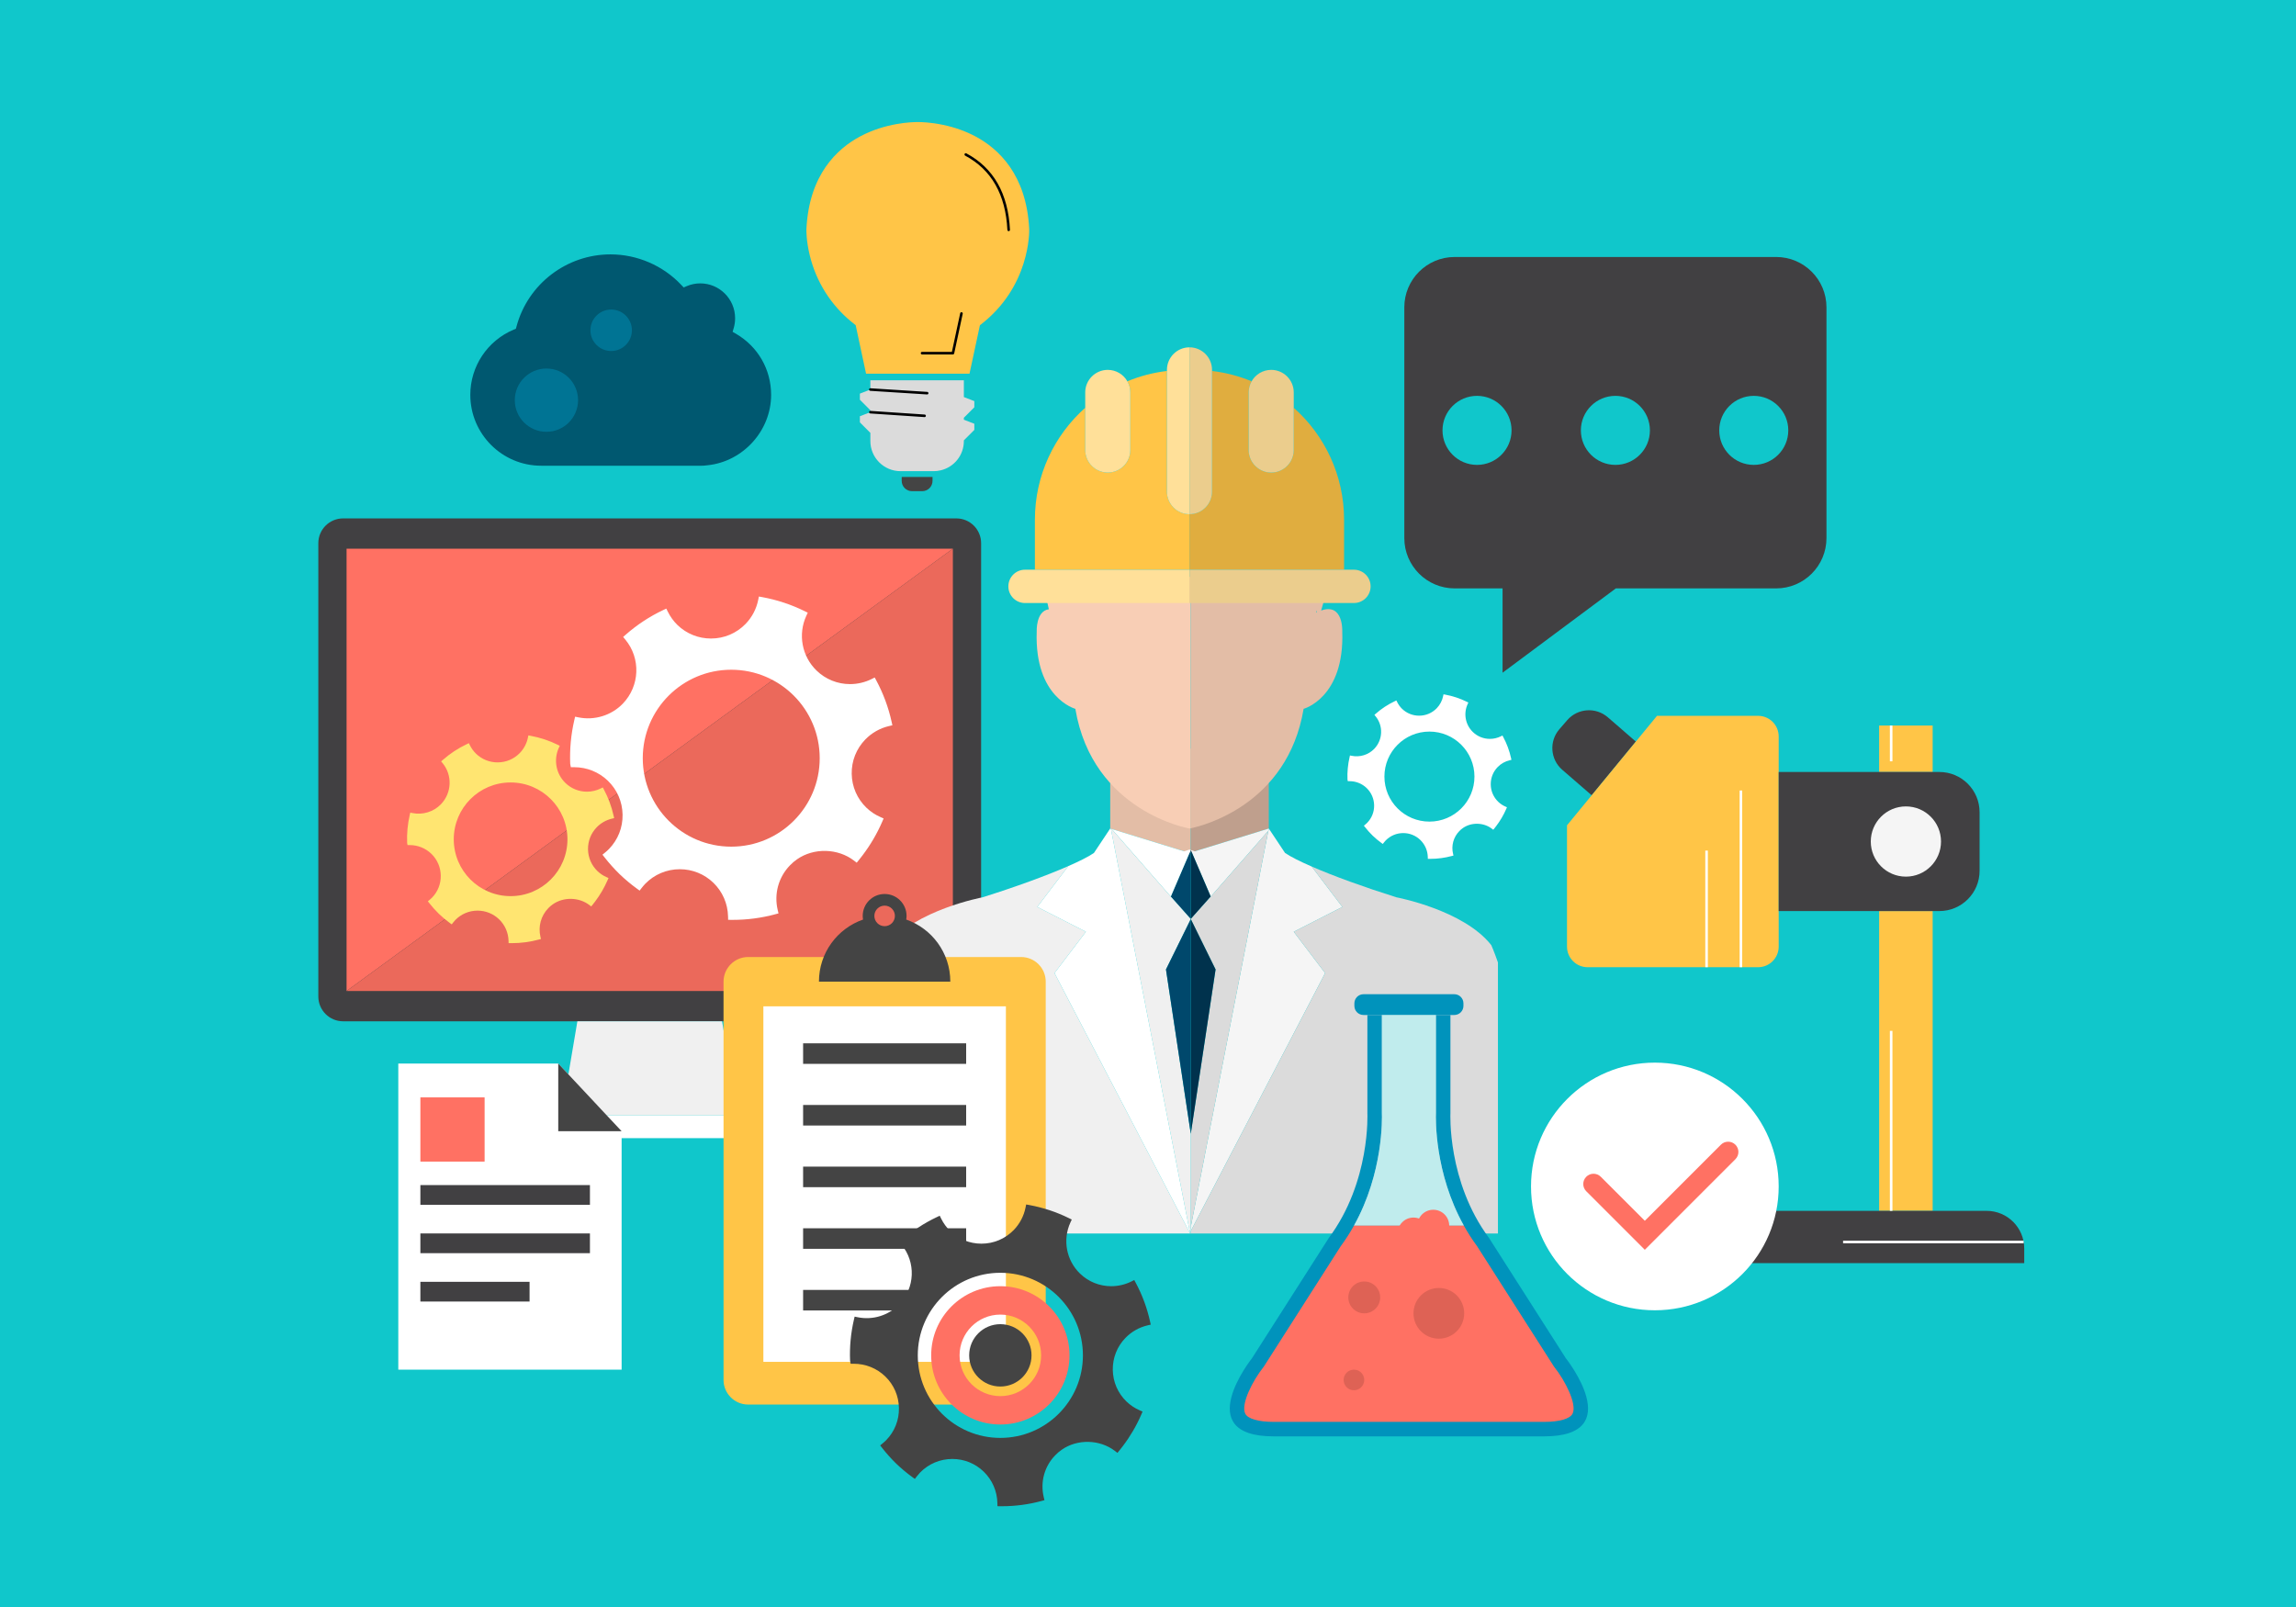 <?xml version="1.0" encoding="utf-8"?>
<!-- Generator: Adobe Illustrator 16.0.0, SVG Export Plug-In . SVG Version: 6.00 Build 0)  -->
<!DOCTYPE svg PUBLIC "-//W3C//DTD SVG 1.1//EN" "http://www.w3.org/Graphics/SVG/1.1/DTD/svg11.dtd">
<svg version="1.1" id="Layer_1" xmlns="http://www.w3.org/2000/svg" xmlns:xlink="http://www.w3.org/1999/xlink" x="0px" y="0px"
	 width="1400px" height="980px" viewBox="0 0 1400 980" enable-background="new 0 0 1400 980" xml:space="preserve">
<rect x="0" y="0" width="1400" height="980" fill="#808080" stroke="none"/>
<g>
	<g>
		<g>
			<rect fill="#10C7CB" width="1399.994" height="980"/>
		</g>
	</g>
	<g>
		<path fill="#414042" d="M598.246,607.696c0,8.353-6.771,15.124-15.123,15.124H209.222c-8.353,0-15.123-6.771-15.123-15.124
			V331.262c0-8.354,6.771-15.125,15.123-15.125h373.901c8.353,0,15.123,6.771,15.123,15.125V607.696z"/>
	</g>
	<g>
		<g>
			<polygon fill="#FF7163" points="211.323,334.622 211.323,604.336 581.022,334.622 			"/>
		</g>
		<g>
			<polygon fill="#EB695B" points="211.323,604.336 581.022,604.336 581.022,334.622 			"/>
		</g>
	</g>
	<g>
		<polygon fill="#F0F0F0" points="449.99,680.215 342.354,680.215 352.06,622.82 440.285,622.82 		"/>
	</g>
	<g>
		<rect x="320.867" y="680.215" fill="#FFFFFF" width="150.61" height="13.864"/>
	</g>
	<g>
		<g>
			<g>
				<g>
					<polygon fill="#E3BDA6" points="725.302,456.297 676.958,477.596 676.958,505.257 725.302,520.155 726.084,519.917 
						726.084,456.64 					"/>
				</g>
			</g>
			<g>
				<g>
					<polygon fill="#BF9F8D" points="773.648,477.596 726.084,456.64 726.084,519.917 773.648,505.257 					"/>
				</g>
			</g>
		</g>
		<g>
			<g>
				<g>
					<path fill="none" d="M802.585,373.623c0.117-0.062,0.226-0.108,0.342-0.164c-0.03-0.443-0.063-0.905-0.101-1.386
						C802.677,373.076,802.585,373.623,802.585,373.623z"/>
				</g>
			</g>
			<g>
				<g>
					<path fill="#F8CEB5" d="M636.247,351.732c0.672,7.504,1.944,14.264,3.295,19.814c-7.986,1.073-7.398,13.602-7.398,13.602
						c-1.443,40.4,23.557,47.122,23.557,47.122c10.579,62.959,69.602,72.987,69.602,72.987s0.278-0.045,0.782-0.149V351.732H636.247
						z"/>
				</g>
			</g>
			<g>
				<g>
					<path fill="#E3BDA6" d="M818.448,385.148c0,0,0.839-17.694-12.869-12.837c2.173-7.251,3.801-14.097,4.977-20.579h-84.472
						v153.375c6.966-1.441,58.938-14.124,68.805-72.837C794.889,432.27,819.892,425.548,818.448,385.148z M802.585,373.623
						c0,0,0.092-0.547,0.241-1.549c0.038,0.481,0.07,0.943,0.101,1.386C802.811,373.515,802.702,373.561,802.585,373.623z"/>
				</g>
			</g>
		</g>
		<g>
			<g>
				<path fill="#E0AD3F" d="M725.304,313.572v33.856h94.25v-30.464c0-27.169-11.866-51.556-30.688-68.299v25.777
					c0,7.591-6.153,13.741-13.742,13.741s-13.743-6.15-13.743-13.741v-35.138c0-2.464,0.657-4.775,1.796-6.778
					c-7.586-3.148-15.685-5.291-24.138-6.298v73.599C739.039,307.418,732.89,313.565,725.304,313.572z"/>
			</g>
		</g>
		<g>
			<g>
				<path fill="#FFC547" d="M725.304,313.572c-0.002,0-0.008,0-0.008,0c-7.591,0-13.743-6.154-13.743-13.744v-73.599
					c-8.453,1.007-16.555,3.149-24.138,6.298c1.139,2.003,1.796,4.314,1.796,6.778v35.138c0,7.591-6.151,13.741-13.74,13.741
					c-7.591,0-13.744-6.15-13.744-13.741v-25.78c-18.822,16.743-30.691,41.13-30.691,68.302v30.464h94.268V313.572z"/>
			</g>
		</g>
		<g>
			<g>
				<path fill="#FFE099" d="M631.036,347.429h-6.028c-5.61,0-10.154,4.548-10.154,10.164c0,5.608,4.544,10.149,10.154,10.149
					h100.296v-20.313H631.036z"/>
			</g>
		</g>
		<g>
			<g>
				<path fill="#EBCD8D" d="M825.582,347.429h-6.028h-94.25v20.313h100.278c5.609,0,10.158-4.542,10.158-10.149
					C835.74,351.977,831.191,347.429,825.582,347.429z"/>
			</g>
		</g>
		<g>
			<g>
				<path fill="#EBCD8D" d="M725.304,211.817v13.743v88.012c7.586-0.007,13.735-6.154,13.735-13.744v-73.599v-0.669
					C739.039,217.974,732.89,211.82,725.304,211.817z"/>
			</g>
		</g>
		<g>
			<g>
				<path fill="#FFE099" d="M725.296,211.817c-7.591,0-13.743,6.153-13.743,13.743v0.669v73.599c0,7.59,6.152,13.744,13.743,13.744
					c0,0,0.006,0,0.008,0V225.56v-13.743C725.302,211.817,725.296,211.817,725.296,211.817z"/>
			</g>
		</g>
		<g>
			<g>
				<path fill="#EBCD8D" d="M775.124,225.56c-5.122,0-9.583,2.813-11.947,6.967c-1.139,2.003-1.796,4.314-1.796,6.778v35.138
					c0,7.591,6.154,13.741,13.743,13.741s13.742-6.15,13.742-13.741v-25.777v-9.361C788.866,231.718,782.713,225.56,775.124,225.56z
					"/>
			</g>
		</g>
		<g>
			<g>
				<path fill="#FFE099" d="M687.415,232.527c-2.362-4.154-6.822-6.967-11.944-6.967c-7.591,0-13.744,6.158-13.744,13.745v9.358
					v25.78c0,7.591,6.153,13.741,13.744,13.741c7.589,0,13.74-6.15,13.74-13.741v-35.138
					C689.211,236.841,688.554,234.53,687.415,232.527z"/>
			</g>
		</g>
		<g>
			<polygon fill="none" points="726.084,518.358 726.084,518.358 726.084,518.358 			"/>
		</g>
		<g>
			<polygon fill="#FFFFFF" points="774.049,505.859 773.648,505.257 773.38,506.623 			"/>
		</g>
		<g>
			<polygon fill="#F5F5F5" points="773.38,506.623 773.648,505.257 728.509,519.168 726.084,518.358 738.266,546.783 			"/>
		</g>
		<g>
			<polygon fill="#00324D" points="738.266,546.783 726.084,518.358 726.084,560.488 			"/>
		</g>
		<g>
			<polygon fill="#00486C" points="726.084,560.488 726.084,560.488 726.084,518.358 713.9,546.783 			"/>
		</g>
		<g>
			<polygon fill="#FFFFFF" points="726.084,518.358 725.302,518.096 722.096,519.166 677.826,505.524 713.9,546.783 			"/>
		</g>
		<g>
			<polygon fill="#FFFFFF" points="725.409,751.685 725.494,751.85 725.581,751.685 725.494,751.242 			"/>
		</g>
		<g>
			<path fill="#F5F5F5" d="M726.084,750.72l81.922-157.305l-19.14-25.206l29.642-15.126l-18.689-24.635
				c-7.261-3.157-12.916-6.008-16.258-8.293l-9.512-14.296l-0.669,0.764l-47.296,241.611V750.72z"/>
		</g>
		<g>
			<polygon fill="#FFFFFF" points="725.494,751.242 725.581,751.685 726.084,750.72 726.084,748.234 			"/>
		</g>
		<g>
			<polygon fill="#E6E6E6" points="725.581,751.685 725.686,752.217 726.084,752.217 726.084,750.72 			"/>
		</g>
		<g>
			<path fill="#DBDBDB" d="M909.316,576.369c-16.867-21.464-57.764-29.137-57.764-29.137c-19.837-6.236-38.475-13.021-51.734-18.784
				l18.689,24.635l-29.642,15.126l19.14,25.206L726.084,750.72v1.497h187.294v-97.271v-30.44v-37.571
				C910.96,579.998,909.316,576.369,909.316,576.369z"/>
		</g>
		<g>
			<polygon fill="#FFFFFF" points="725.409,751.685 725.304,752.217 725.494,751.85 			"/>
		</g>
		<g>
			<polygon fill="#DBDBDB" points="726.084,560.488 726.084,560.489 741.207,591.209 726.084,691.402 726.084,748.234 
				773.38,506.623 738.266,546.783 			"/>
		</g>
		<g>
			<polygon fill="#E6E6E6" points="726.084,560.488 726.084,560.488 726.084,560.489 			"/>
		</g>
		<g>
			<polygon fill="#F0F0F0" points="726.084,748.234 726.084,691.402 726.084,691.407 710.959,591.209 726.084,560.488 
				713.9,546.783 677.826,505.524 677.364,505.382 725.494,751.242 			"/>
		</g>
		<g>
			<polygon fill="#FFFFFF" points="725.494,751.85 725.686,752.217 725.581,751.685 			"/>
		</g>
		<g>
			<polygon fill="#FFFFFF" points="725.304,752.217 725.686,752.217 725.494,751.85 			"/>
		</g>
		<g>
			<path fill="#F0F0F0" d="M642.983,593.415l19.139-25.206l-29.641-15.126l18.884-24.891c-13.295,5.819-32.193,12.713-52.321,19.04
				c0,0-40.88,7.673-57.753,29.137c0,0-0.965,0.8-2.501,3.323v44.813v30.44v97.271h186.514l0.105-0.532L642.983,593.415z"/>
		</g>
		<g>
			<path fill="#FFFFFF" d="M662.122,568.209l-19.139,25.206l82.426,158.27l0.085-0.442l-48.13-245.86l-0.406-0.125l-9.921,14.898
				c-3.257,2.225-8.693,4.982-15.673,8.037l-18.884,24.891L662.122,568.209z"/>
		</g>
		<g>
			<polygon fill="#00324D" points="726.084,560.489 726.084,691.402 741.207,591.209 			"/>
		</g>
		<g>
			<polygon fill="#00486C" points="726.084,560.488 710.959,591.209 726.084,691.407 726.084,691.402 726.084,560.489 			"/>
		</g>
	</g>
	<g>
		<path fill="#FFFFFF" d="M542.112,442.767l2.027-0.475l-0.45-2.039c-1.956-8.866-5.111-17.369-9.359-25.289l-0.971-1.802
			l-1.835,0.917c-4.068,2.033-8.632,3.11-13.199,3.11c-7.653,0-14.906-2.929-20.416-8.258c-8.958-8.663-11.466-22.097-6.239-33.432
			l0.861-1.87l-1.851-0.909c-8.193-4.04-16.908-6.926-25.903-8.572l-2.043-0.366l-0.408,2.032c-1.104,5.5-3.752,10.557-7.658,14.621
			c-5.593,5.776-13.107,8.958-21.158,8.958c-7.668,0-14.931-2.937-20.434-8.25c-2.423-2.384-4.401-5.12-5.88-8.129l-0.924-1.875
			l-1.874,0.885c-8.263,3.898-15.96,8.956-22.894,15.048l-1.545,1.358l1.313,1.575c9.543,11.501,8.884,28.316-1.525,39.122
			c-6.956,7.181-17.228,10.343-27.063,8.339l-2.016-0.409l-0.461,1.998c-2.046,8.803-2.886,17.808-2.514,26.784l0.382,2.024h2.029
			c7.722,0,15.028,2.934,20.561,8.269c5.644,5.468,8.821,12.806,8.953,20.664c0.136,7.868-2.805,15.296-8.271,20.935
			c-0.77,0.798-1.59,1.512-2.405,2.183l-1.585,1.311l1.271,1.618c2.824,3.604,5.902,7.047,9.176,10.25
			c3.387,3.242,6.83,6.121,10.548,8.822l1.661,1.198l1.252-1.619c0.651-0.84,1.35-1.668,2.092-2.453
			c5.604-5.777,13.12-8.961,21.161-8.961c7.667,0,14.94,2.932,20.455,8.253c5.604,5.427,8.783,12.726,8.957,20.558l0.046,2.05
			l2.895,0.021c8.764,0,17.455-1.153,25.849-3.424l1.982-0.533l-0.479-1.991c-2.35-9.85,0.431-20.057,7.468-27.31
			c1.301-1.362,2.787-2.622,4.404-3.741c10.184-7.054,24.793-6.699,34.662,0.891l1.628,1.243l1.295-1.585
			c0.79-0.976,1.559-1.968,2.31-2.964c4.81-6.345,8.841-13.236,11.97-20.497l0.835-1.932l-1.924-0.843
			c-3.17-1.379-6.05-3.298-8.568-5.712c-5.651-5.461-8.833-12.792-8.968-20.649c-0.128-7.858,2.808-15.297,8.266-20.935
			C531.573,446.892,536.587,444.051,542.112,442.767z M445.874,516.317c-29.791,0-53.944-24.153-53.944-53.945
			c0-29.793,24.153-53.947,53.944-53.947c29.794,0,53.948,24.153,53.948,53.947C499.821,492.164,475.668,516.317,445.874,516.317z"
			/>
	</g>
	<g>
		<path fill="#FFE571" d="M364.309,531.226c-3.631-3.508-5.677-8.218-5.763-13.267c-0.083-5.05,1.805-9.829,5.311-13.453
			c2.553-2.625,5.775-4.451,9.324-5.277l1.304-0.303l-0.29-1.311c-1.255-5.697-3.283-11.16-6.013-16.251l-0.626-1.157l-1.176,0.589
			c-2.614,1.306-5.549,1.998-8.482,1.998c-4.918,0-9.576-1.88-13.12-5.306c-5.755-5.566-7.366-14.2-4.005-21.483l0.551-1.201
			l-1.188-0.585c-5.263-2.594-10.867-4.447-16.646-5.505l-1.312-0.237l-0.263,1.306c-0.711,3.535-2.411,6.783-4.918,9.395
			c-3.598,3.71-8.423,5.756-13.596,5.756c-4.928,0-9.596-1.885-13.13-5.299c-1.559-1.532-2.827-3.291-3.779-5.224l-0.593-1.206
			l-1.203,0.57c-5.311,2.504-10.255,5.753-14.71,9.668l-0.993,0.871l0.843,1.014c6.129,7.39,5.707,18.192-0.98,25.138
			c-4.469,4.612-11.069,6.646-17.387,5.358l-1.296-0.263l-0.296,1.281c-1.314,5.659-1.854,11.444-1.616,17.213l0.245,1.3h1.307
			c4.961,0,9.656,1.886,13.209,5.312c3.626,3.514,5.667,8.228,5.752,13.275c0.088,5.058-1.802,9.831-5.314,13.453
			c-0.495,0.513-1.023,0.972-1.545,1.401l-1.02,0.846l0.818,1.04c1.813,2.311,3.789,4.528,5.894,6.579
			c2.175,2.088,4.389,3.939,6.777,5.672l1.069,0.773l0.803-1.042c0.418-0.543,0.871-1.071,1.347-1.577
			c3.599-3.712,8.429-5.759,13.593-5.759c4.927,0,9.602,1.887,13.147,5.303c3.599,3.49,5.642,8.181,5.755,13.211l0.029,1.315
			l1.86,0.014c5.63,0,11.214-0.74,16.607-2.198l1.273-0.344l-0.309-1.279c-1.509-6.325,0.278-12.885,4.801-17.547
			c0.834-0.875,1.79-1.685,2.83-2.402c6.54-4.531,15.931-4.307,22.272,0.571l1.046,0.8l0.831-1.021
			c0.507-0.628,1.001-1.263,1.484-1.903c3.09-4.076,5.682-8.502,7.692-13.169l0.535-1.242l-1.234-0.541
			C367.777,534.012,365.928,532.778,364.309,531.226z M311.345,546.489c-19.144,0-34.662-15.52-34.662-34.662
			c0-19.145,15.519-34.661,34.662-34.661c19.145,0,34.662,15.516,34.662,34.661C346.007,530.97,330.49,546.489,311.345,546.489z"/>
	</g>
	<g>
		<path fill="#FFFFFF" d="M913.549,488.952c-2.875-2.778-4.496-6.508-4.563-10.508c-0.066-3.999,1.43-7.783,4.206-10.654
			c2.021-2.077,4.573-3.523,7.383-4.176l1.032-0.242l-0.228-1.038c-0.996-4.512-2.601-8.839-4.763-12.869l-0.496-0.917l-0.932,0.467
			c-2.07,1.032-4.394,1.582-6.718,1.582c-3.895,0-7.584-1.487-10.391-4.202c-4.557-4.408-5.835-11.246-3.173-17.014l0.438-0.951
			l-0.942-0.463c-4.169-2.055-8.604-3.52-13.181-4.359l-1.038-0.188l-0.21,1.035c-0.563,2.798-1.908,5.372-3.895,7.441
			c-2.85,2.937-6.67,4.557-10.769,4.557c-3.901,0-7.597-1.491-10.398-4.195c-1.234-1.215-2.238-2.607-2.993-4.136l-0.467-0.954
			l-0.955,0.45c-4.205,1.982-8.122,4.557-11.648,7.656l-0.787,0.691l0.668,0.802c4.854,5.852,4.52,14.406-0.776,19.909
			c-3.539,3.653-8.768,5.262-13.77,4.242l-1.026-0.208l-0.235,1.016c-1.041,4.481-1.469,9.063-1.279,13.633l0.192,1.028h1.035
			c3.928,0,7.648,1.493,10.463,4.208c2.87,2.781,4.486,6.514,4.555,10.512c0.07,4.006-1.428,7.787-4.21,10.653
			c-0.391,0.407-0.81,0.77-1.222,1.113l-0.809,0.669l0.648,0.821c1.436,1.83,3.001,3.589,4.668,5.212
			c1.723,1.653,3.476,3.119,5.366,4.491l0.846,0.609l0.638-0.823c0.33-0.428,0.688-0.85,1.064-1.246
			c2.851-2.941,6.678-4.563,10.767-4.563c3.903,0,7.604,1.495,10.413,4.199c2.849,2.765,4.466,6.479,4.556,10.462l0.023,1.041
			l1.474,0.013c4.46,0,8.882-0.587,13.151-1.743l1.011-0.27l-0.244-1.014c-1.197-5.01,0.22-10.204,3.801-13.896
			c0.661-0.695,1.415-1.334,2.24-1.903c5.181-3.59,12.615-3.412,17.638,0.453l0.829,0.631l0.659-0.808
			c0.4-0.497,0.791-1.001,1.173-1.506c2.449-3.229,4.502-6.734,6.096-10.431l0.422-0.985l-0.978-0.427
			C916.295,491.157,914.832,490.182,913.549,488.952z M871.604,501.041c-15.16,0-27.452-12.292-27.452-27.452
			c0-15.161,12.292-27.449,27.452-27.449c15.163,0,27.452,12.288,27.452,27.449C899.056,488.749,886.767,501.041,871.604,501.041z"
			/>
	</g>
	<g>
		<g>
			<path fill="#0093BC" d="M892.34,613.413c0,3.07-2.489,5.558-5.559,5.558h-55.38c-3.07,0-5.558-2.487-5.558-5.558v-1.546
				c0-3.07,2.487-5.56,5.558-5.56h55.38c3.069,0,5.559,2.489,5.559,5.56V613.413z"/>
		</g>
		<g>
			<path fill="#0093BC" d="M954.771,828.29l-46.81-73.307c-25.613-34.443-23.552-76.146-23.552-76.146v-59.866h-8.832v59.677
				c-0.141,3.51-0.921,36.645,17.035,68.813H825.57c17.955-32.169,17.174-65.304,17.035-68.813v-59.677h-8.834v59.866
				c0,0,2.063,41.703-23.551,76.146l-46.809,73.307c0,0-37.979,47.656,13.248,47.656h82.432h82.432
				C992.75,875.946,954.771,828.29,954.771,828.29z"/>
		</g>
		<g opacity="0.5">
			<path fill="#A5FDFF" d="M825.57,747.461h67.043c-17.956-32.169-17.176-65.304-17.035-68.813v-59.677h-16.486h-16.486v59.677
				C842.744,682.157,843.525,715.292,825.57,747.461z"/>
		</g>
		<g>
			<path fill="#FF7163" d="M947.576,833.433l-46.894-73.435c-3.041-4.117-5.715-8.319-8.069-12.537H825.57
				c-2.354,4.218-5.028,8.42-8.07,12.537l-46.895,73.435l-0.279,0.351c-6.438,8.124-13.855,22.472-11.046,28.286
				c1.53,3.161,8.025,5.045,17.38,5.045h164.863c9.354,0,15.85-1.884,17.38-5.045c2.81-5.814-4.608-20.162-11.04-28.273
				L947.576,833.433z"/>
		</g>
		<g>
			<circle fill="#DE6255" cx="831.859" cy="791.196" r="9.715"/>
		</g>
		<g>
			<circle fill="#FF7163" cx="873.956" cy="747.461" r="9.715"/>
		</g>
		<g>
			<circle fill="#FF7163" cx="861.889" cy="752.217" r="9.714"/>
		</g>
		<g>
			<circle fill="#DE6255" cx="877.345" cy="800.911" r="15.456"/>
		</g>
		<g>
			<path fill="#DE6255" d="M831.859,841.537c0,3.473-2.815,6.292-6.289,6.292s-6.29-2.819-6.29-6.292
				c0-3.472,2.816-6.287,6.29-6.287S831.859,838.065,831.859,841.537z"/>
		</g>
	</g>
	<g>
		<g>
			<path fill="#414042" d="M1083.009,156.716H886.986c-16.951,0-30.692,13.742-30.692,30.691v140.725
				c0,16.949,13.741,30.691,30.692,30.691h29.211v51.417l69.067-51.417h97.744c16.951,0,30.692-13.743,30.692-30.691V187.407
				C1113.701,170.458,1099.96,156.716,1083.009,156.716z"/>
		</g>
		<g>
			<circle fill="#10C7CB" cx="900.625" cy="262.455" r="21.051"/>
		</g>
		<g>
			<circle fill="#10C7CB" cx="984.997" cy="262.455" r="21.051"/>
		</g>
		<g>
			<circle fill="#10C7CB" cx="1069.37" cy="262.455" r="21.051"/>
		</g>
	</g>
	<g>
		<path fill="#414042" d="M980.375,437.42c-7.32-6.342-18.401-5.554-24.747,1.763l-4.79,5.525c-6.343,7.318-5.556,18.4,1.765,24.748
			l17.929,15.543l26.931-32.763L980.375,437.42z"/>
	</g>
	<g>
		<path fill="#FFC547" d="M1072.006,436.537h-61.638l-12.906,15.699l-26.931,32.763l-15.039,18.292v73.982
			c0,6.939,5.625,12.563,12.563,12.563h103.95c6.938,0,12.562-5.624,12.562-12.563V449.101
			C1084.567,442.163,1078.944,436.537,1072.006,436.537z"/>
	</g>
	<g>
		<rect x="1145.818" y="442.464" fill="#FFC547" width="32.632" height="28.317"/>
	</g>
	<g>
		<rect x="1145.818" y="555.593" fill="#FFC547" width="32.632" height="182.823"/>
	</g>
	<g>
		<path fill="#414042" d="M1182.53,470.781h-4.08h-32.632h-61.251v84.812h61.251h32.632h4.08c13.55,0,24.538-10.986,24.538-24.539
			v-35.734C1207.068,481.766,1196.08,470.781,1182.53,470.781z"/>
	</g>
	<g>
		<path fill="#414042" d="M1234.29,770.28v-8.924c0-12.671-10.272-22.94-22.944-22.94H975.24c-12.672,0-22.944,10.27-22.944,22.94
			v8.924H1234.29z"/>
	</g>
	<g>
		<circle fill="#F5F5F5" cx="1162.134" cy="513.188" r="21.413"/>
	</g>
	<g>
		<rect x="1060.752" y="482.076" fill="#FFFFFF" width="1.563" height="107.761"/>
	</g>
	<g>
		<rect x="1039.813" y="518.721" fill="#FFFFFF" width="1.563" height="71.116"/>
	</g>
	<g>
		<rect x="1152.365" y="442.464" fill="#FFFFFF" width="1.563" height="21.811"/>
	</g>
	<g>
		<rect x="1152.365" y="628.655" fill="#FFFFFF" width="1.563" height="109.761"/>
	</g>
	<g>
		<rect x="1123.83" y="756.623" fill="#FFFFFF" width="110.113" height="1.563"/>
	</g>
	<g>
		<g>
			<path fill="#FFC547" d="M637.639,841.504c0,8.307-6.732,15.041-15.038,15.041H456.22c-8.305,0-15.038-6.734-15.038-15.041
				V598.653c0-8.307,6.732-15.04,15.038-15.04h166.381c8.305,0,15.038,6.733,15.038,15.04V841.504z"/>
		</g>
		<g>
			<rect x="465.471" y="613.69" fill="#FFFFFF" width="147.88" height="216.808"/>
		</g>
		<g>
			<path fill="#444444" d="M699.785,808.237l1.892-0.442l-0.421-1.902c-1.824-8.273-4.768-16.211-8.735-23.604l-0.907-1.68
				l-1.71,0.858c-3.796,1.894-8.056,2.901-12.319,2.901c-7.143,0-13.911-2.733-19.054-7.708
				c-8.358-8.087-10.701-20.623-5.822-31.202l0.805-1.744l-1.729-0.849c-7.647-3.769-15.78-6.463-24.175-8.001l-1.906-0.339
				l-0.382,1.896c-1.03,5.13-3.501,9.852-7.146,13.645c-5.221,5.387-12.234,8.358-19.747,8.358c-7.155,0-13.934-2.739-19.069-7.699
				c-2.263-2.223-4.107-4.776-5.489-7.586l-0.863-1.749l-1.749,0.827c-7.711,3.634-14.894,8.355-21.367,14.042l-1.441,1.268
				l1.226,1.472c8.905,10.734,8.29,26.426-1.425,36.513c-6.493,6.7-16.077,9.653-25.256,7.781l-1.881-0.382l-0.431,1.866
				c-1.91,8.212-2.693,16.619-2.345,24.993l0.354,1.894h1.896c7.205,0,14.024,2.736,19.188,7.715
				c5.267,5.103,8.233,11.949,8.355,19.282c0.128,7.348-2.619,14.28-7.719,19.542c-0.719,0.742-1.486,1.411-2.246,2.037
				l-1.478,1.222l1.185,1.512c2.635,3.362,5.507,6.575,8.563,9.564c3.161,3.026,6.375,5.711,9.843,8.233l1.553,1.121l1.168-1.512
				c0.606-0.788,1.26-1.558,1.953-2.294c5.228-5.39,12.245-8.361,19.748-8.361c7.155,0,13.943,2.736,19.09,7.702
				c5.229,5.066,8.198,11.877,8.36,19.188l0.044,1.912l2.7,0.021c8.178,0,16.291-1.078,24.125-3.194l1.849-0.501l-0.446-1.857
				c-2.194-9.192,0.401-18.717,6.969-25.487c1.214-1.271,2.602-2.446,4.111-3.491c9.502-6.584,23.14-6.254,32.349,0.831l1.52,1.16
				l1.208-1.481c0.738-0.91,1.455-1.835,2.156-2.764c4.491-5.921,8.251-12.353,11.173-19.133l0.779-1.799l-1.796-0.787
				c-2.958-1.289-5.647-3.079-7.995-5.333c-5.274-5.094-8.246-11.938-8.371-19.27c-0.119-7.336,2.621-14.277,7.714-19.536
				C689.95,812.089,694.628,809.438,699.785,808.237z M609.967,876.881c-27.806,0-50.344-22.541-50.344-50.344
				c0-27.81,22.538-50.351,50.344-50.351s50.347,22.541,50.347,50.351C660.314,854.34,637.773,876.881,609.967,876.881z"/>
		</g>
		<g>
			<path fill="#FF7163" d="M609.967,784.362c-23.289,0-42.171,18.882-42.171,42.171c0,23.293,18.882,42.175,42.171,42.175
				c23.292,0,42.175-18.882,42.175-42.175C652.142,803.244,633.26,784.362,609.967,784.362z M609.967,851.396
				c-13.729,0-24.859-11.132-24.859-24.862c0-13.727,11.13-24.858,24.859-24.858c13.73,0,24.862,11.132,24.862,24.858
				C634.829,840.264,623.698,851.396,609.967,851.396z"/>
		</g>
		<g>
			<path fill="#444444" d="M609.967,807.523c-10.5,0-19.011,8.511-19.011,19.01c0,10.5,8.511,19.015,19.011,19.015
				c10.502,0,19.014-8.515,19.014-19.015C628.981,816.034,620.47,807.523,609.967,807.523z"/>
		</g>
		<g>
			<path fill="#444444" d="M552.578,560.778c0.122-0.727,0.198-1.467,0.198-2.227c0-7.383-5.982-13.368-13.365-13.368
				c-7.383,0-13.367,5.985-13.367,13.368c0,0.76,0.078,1.5,0.2,2.227c-15.648,5.446-26.882,20.317-26.882,37.822
				c0,0.02,0.001,0.034,0.001,0.055h80.095c0-0.021,0.003-0.035,0.003-0.055C579.462,581.096,568.226,566.225,552.578,560.778z
				 M539.411,564.815c-3.459,0-6.264-2.803-6.264-6.264c0-3.46,2.805-6.265,6.264-6.265c3.458,0,6.263,2.805,6.263,6.265
				C545.674,562.013,542.87,564.815,539.411,564.815z"/>
		</g>
		<g>
			<rect x="489.701" y="636.25" fill="#444444" width="99.42" height="12.53"/>
		</g>
		<g>
			<rect x="489.701" y="673.847" fill="#444444" width="99.42" height="12.53"/>
		</g>
		<g>
			<rect x="489.701" y="711.442" fill="#444444" width="99.42" height="12.532"/>
		</g>
		<g>
			<rect x="489.701" y="749.037" fill="#444444" width="99.42" height="12.533"/>
		</g>
		<g>
			<rect x="489.701" y="786.634" fill="#444444" width="72.627" height="12.533"/>
		</g>
	</g>
	<g>
		<g>
			<path fill="#005870" d="M448.748,203.531l-2.037-1.186l0.669-2.261c0.571-1.911,0.858-3.934,0.858-6.008
				c0-11.723-9.531-21.263-21.24-21.263c-2.845,0-5.605,0.563-8.203,1.665l-1.921,0.817l-1.432-1.517
				c-11.173-11.851-26.912-18.648-43.18-18.648c-26.795,0-50.359,18.059-57.304,43.91l-0.379,1.418l-1.353,0.567
				c-16.07,6.78-26.453,22.396-26.453,39.789c0,23.822,19.38,43.203,43.203,43.203h97.855l1.016-0.013l2.612-0.271
				c21.72-2.275,38.733-21.123,38.733-42.919C470.192,225.278,462.175,211.339,448.748,203.531z"/>
		</g>
		<g>
			<circle fill="#007494" cx="333.187" cy="244.035" r="19.289"/>
		</g>
		<g>
			<circle fill="#007494" cx="372.666" cy="201.411" r="12.647"/>
		</g>
	</g>
	<g>
		<g>
			<path fill="#DBDBDB" d="M594.102,248.365v-3.756l-6.382-2.463v-10.237h-57.013v5.652l-6.381,2.473v3.742l6.381,6.388v1.196
				l-6.381,2.469v3.747l6.381,6.389v4.98c0,10.138,8.25,18.385,18.39,18.385h20.232c1.396,0,2.794-0.166,4.272-0.517
				c8.31-1.982,14.119-9.331,14.119-17.868v-0.399l6.382-6.38v-3.756l-6.382-2.464v-1.203L594.102,248.365z"/>
		</g>
		<g>
			<path fill="#444444" d="M549.814,290.858v2.395c0,3.462,2.819,6.28,6.284,6.28h6.229c3.463,0,6.285-2.818,6.285-6.28v-2.395
				H549.814z"/>
		</g>
		<g>
			<path fill="#FFC547" d="M627.552,139.731c-1.568-33.133-18.69-49.039-32.781-56.546c-5.977-3.186-12.665-5.565-19.871-7.063
				c-7.468-1.555-13.207-1.677-14.789-1.677l-0.354,0.006l-0.22,0.004l-0.378-0.01c-3.049,0-19.054,0.42-34.656,8.741
				c-14.091,7.502-31.217,23.407-32.781,56.626c-0.024,0.687-0.134,6.945,2.013,15.796c1.97,8.107,5.201,15.76,9.607,22.735
				c2.095,3.32,4.483,6.498,7.195,9.573c2.413,2.728,5.076,5.329,7.914,7.732c1.24,1.048,2.301,1.906,3.315,2.675l6.331,29.551
				h63.074l6.342-29.546C628.25,174.982,627.596,141.179,627.552,139.731z"/>
		</g>
		<g>
			<path d="M581.062,216.145h-18.831c-0.431,0-0.782-0.35-0.782-0.782s0.351-0.782,0.782-0.782h18.198l5.061-23.572
				c0.088-0.423,0.504-0.684,0.928-0.602c0.421,0.091,0.69,0.506,0.599,0.928l-5.192,24.191
				C581.749,215.888,581.43,216.145,581.062,216.145z"/>
		</g>
		<g>
			<path d="M615.047,140.962c-0.414,0-0.759-0.325-0.78-0.744c-1.052-21.518-9.714-36.761-25.748-45.303
				c-0.382-0.204-0.525-0.677-0.322-1.059s0.673-0.526,1.059-0.322c16.552,8.819,25.492,24.501,26.573,46.607
				c0.02,0.43-0.311,0.798-0.743,0.817C615.073,140.962,615.062,140.962,615.047,140.962z"/>
		</g>
		<g>
			<path d="M565.34,240.547c-0.017,0-0.034,0-0.052-0.002l-34.631-2.204c-0.431-0.028-0.757-0.398-0.73-0.831
				c0.028-0.43,0.397-0.771,0.831-0.729l34.631,2.205c0.431,0.028,0.757,0.398,0.73,0.831
				C566.093,240.229,565.75,240.547,565.34,240.547z"/>
		</g>
		<g>
			<path d="M563.777,254.36c-0.019,0-0.035,0-0.055-0.001l-33.068-2.218c-0.431-0.028-0.756-0.401-0.727-0.832
				c0.031-0.431,0.418-0.746,0.831-0.729l33.071,2.217c0.431,0.028,0.757,0.402,0.727,0.832
				C564.528,254.044,564.185,254.36,563.777,254.36z"/>
		</g>
	</g>
	<g>
		<g>
			<polygon fill="#FFFFFF" points="340.396,648.573 242.864,648.573 242.864,835.25 379.039,835.25 379.039,689.862 			"/>
		</g>
		<g>
			<polygon fill="#444444" points="340.397,689.862 379.039,689.862 340.396,648.573 			"/>
		</g>
		<g>
			<rect x="256.329" y="669.219" fill="#FF7163" width="39.164" height="39.162"/>
		</g>
		<g>
			<rect x="256.329" y="722.701" fill="#414042" width="103.391" height="12.032"/>
		</g>
		<g>
			<rect x="256.329" y="752.191" fill="#414042" width="103.391" height="12.033"/>
		</g>
		<g>
			<rect x="256.329" y="781.687" fill="#414042" width="66.577" height="12.032"/>
		</g>
	</g>
	<g>
		<circle fill="#FFFFFF" cx="1009.055" cy="723.539" r="75.512"/>
	</g>
	<g>
		<g>
			<path fill="#FF7163" d="M1002.932,762.163l-35.694-35.693c-2.443-2.44-2.443-6.401,0-8.843c2.443-2.445,6.401-2.445,8.844,0
				l26.851,26.845l46.393-46.392c2.442-2.443,6.404-2.443,8.847,0c2.441,2.44,2.441,6.401,0,8.844L1002.932,762.163z"/>
		</g>
	</g>
</g>
</svg>
